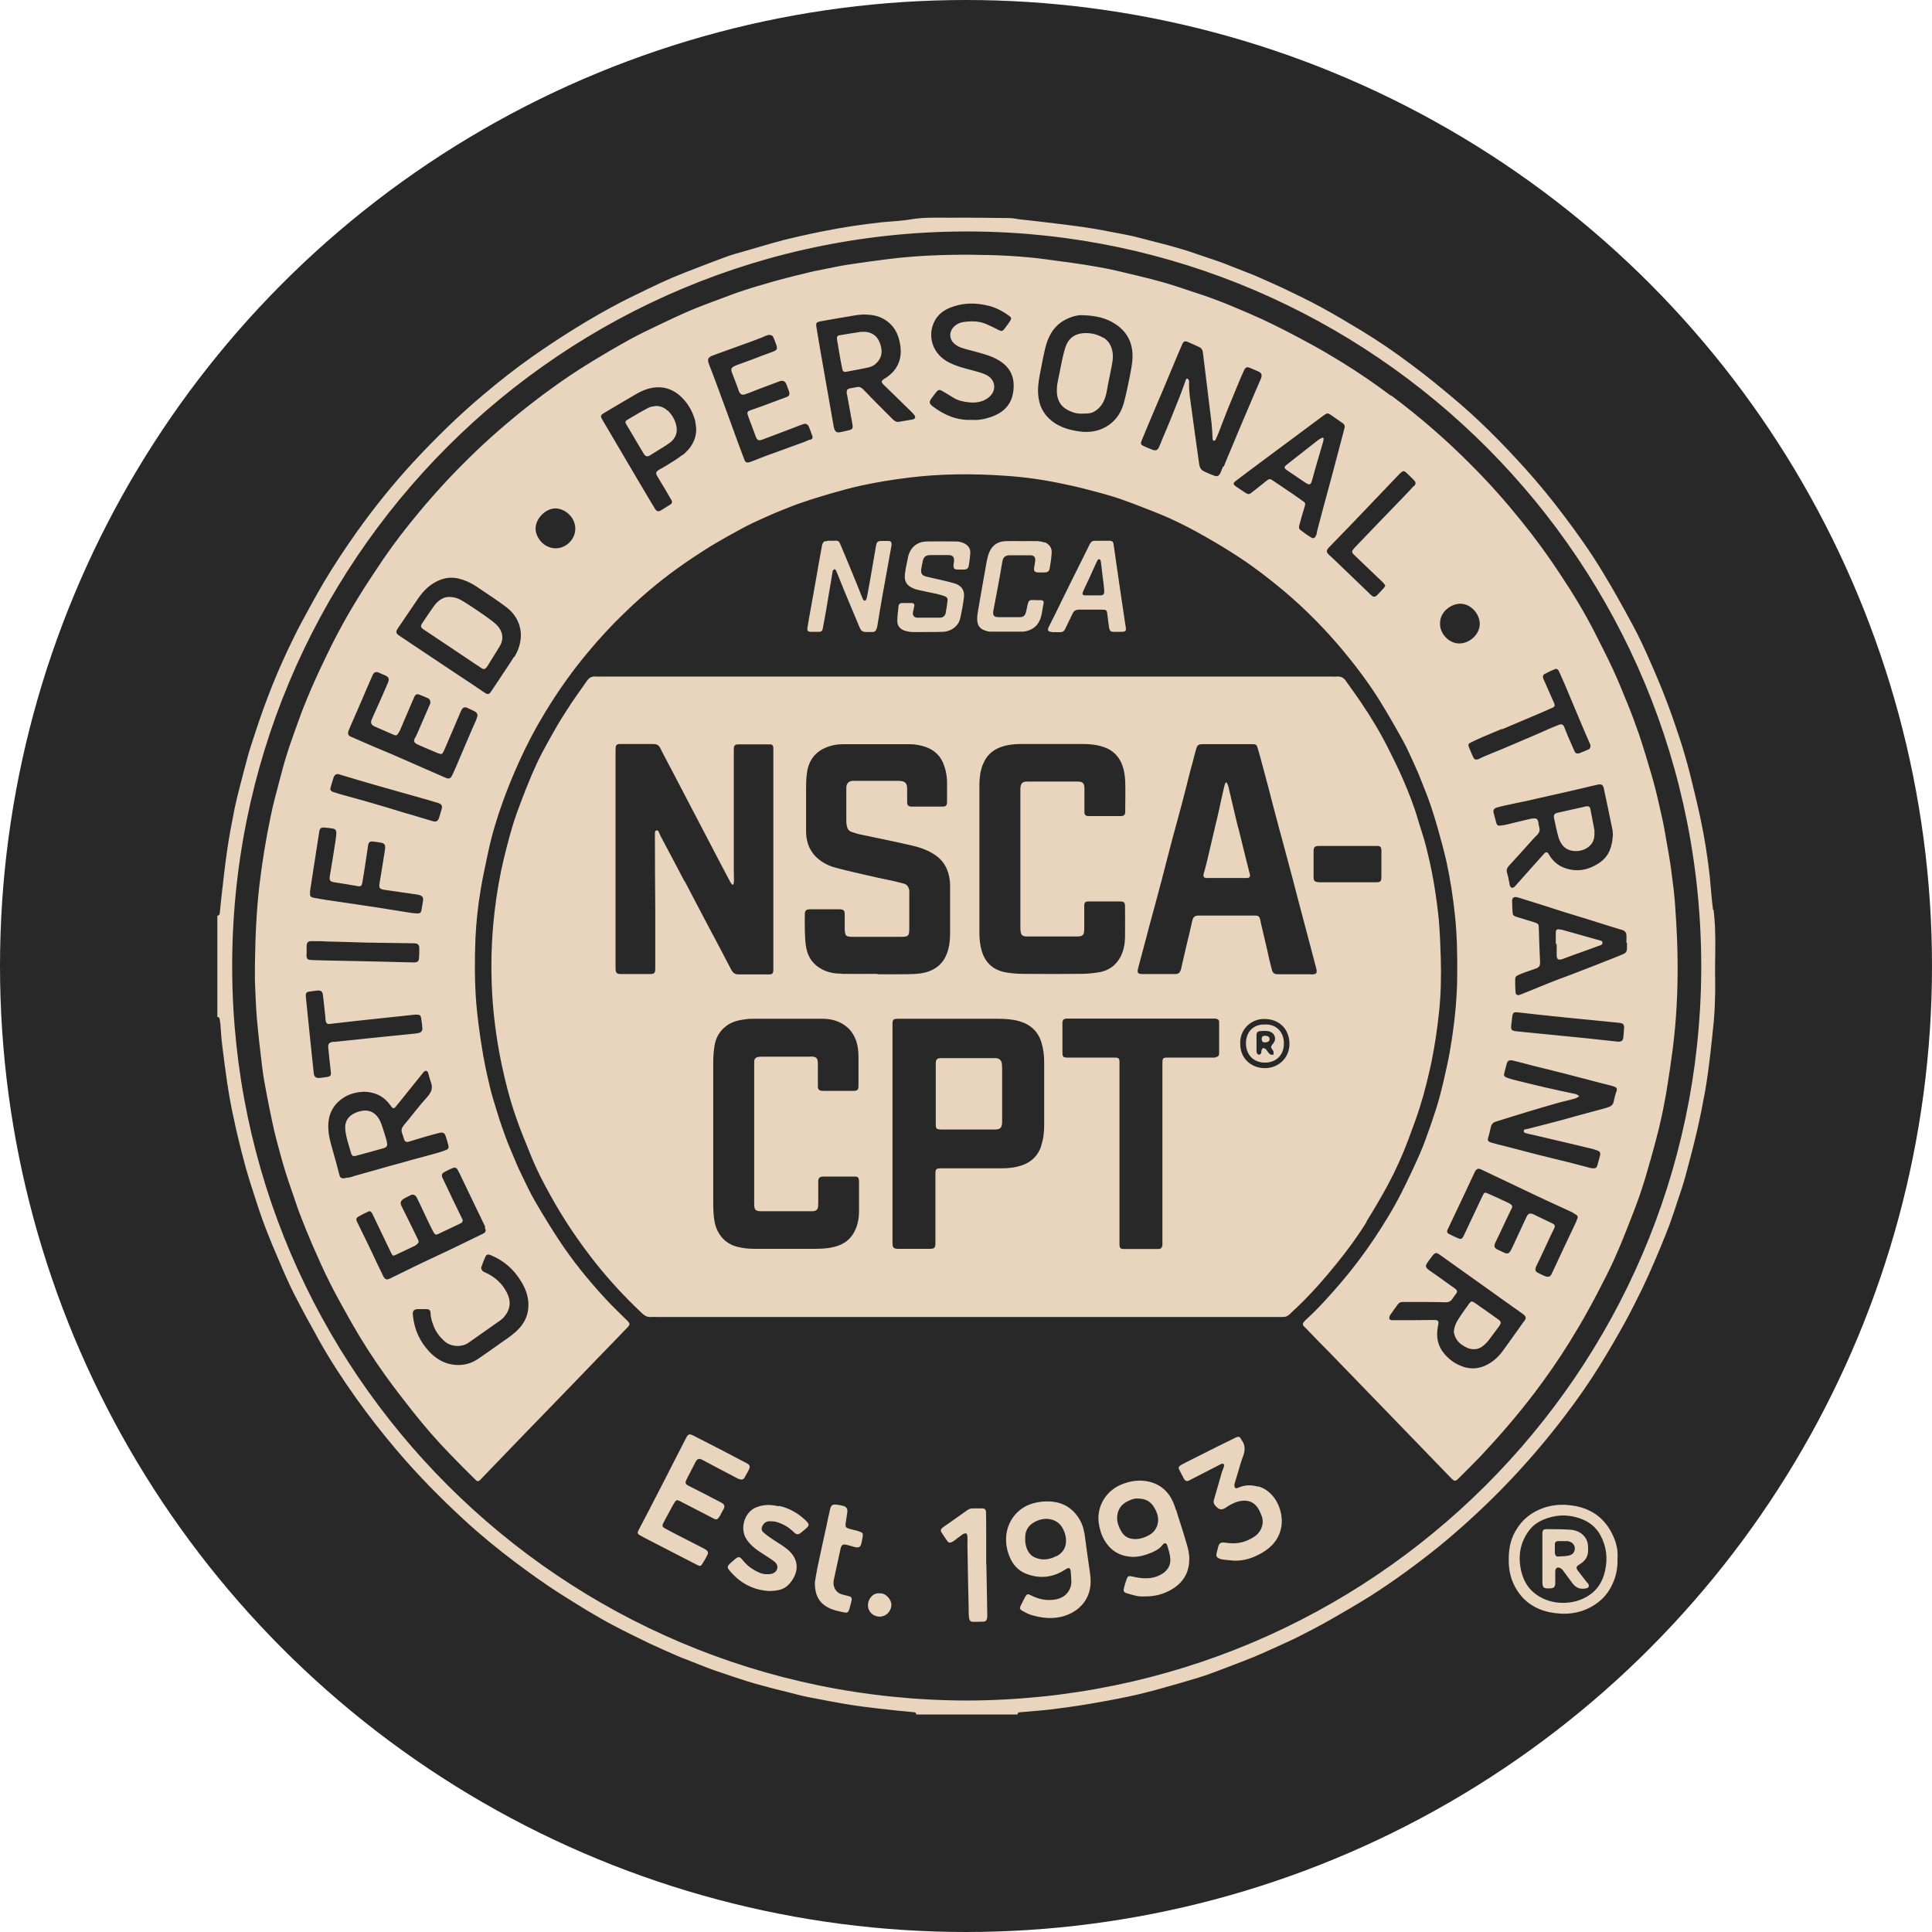 <?xml version="1.0" encoding="UTF-8"?>
<svg xmlns="http://www.w3.org/2000/svg" viewBox="0 0 108 108">
  <defs>
    <style>
      .cls-1 {
        fill: #282828;
      }

      .cls-1, .cls-2 {
        stroke-width: 0px;
      }

      .cls-2 {
        fill: #e9d5bd;
      }
    </style>
  </defs>
  <g id="bg">
    <circle class="cls-1" cx="54" cy="54" r="54"/>
  </g>
  <g id="icon">
    <path class="cls-2" d="m65.74,84.42c-.09-.31-.21-.61-.4-.87-.27-.37-.64-.61-1.09-.72-.55-.13-1.08-.05-1.6.17-.85.37-1.35,1.23-1.23,2.13.05.34.14.67.32.97.35.6.87.9,1.56.93.35.01.68-.08,1-.21.25-.1.5-.22.67-.44.12-.16.23-.15.29.04.07.23.14.46.16.7.03.36-.13.65-.44.85-.42.27-.89.3-1.37.22-.13-.02-.26-.05-.39-.08-.1-.02-.18.01-.22.11-.07.2-.14.4-.18.61-.03.12.03.19.15.23.34.1.69.21,1,.18.53.01.99-.1,1.42-.33.75-.4,1.12-1.01,1.09-1.87-.02-.42-.17-.8-.28-1.19-.14-.48-.31-.96-.45-1.44Zm-1.1.97c-.1.22-.28.37-.49.47-.29.14-.6.22-.93.15-.24-.05-.41-.19-.53-.39-.14-.23-.24-.49-.24-.76,0-.42.19-.74.57-.93.2-.1.4-.18.6-.16.39,0,.68.15.87.45.23.36.35.75.15,1.18Zm5.7-2.28c-.37-.11-.73-.11-1.09.04-.08.03-.16.08-.22,0-.03-.05-.03-.14-.02-.2.06-.21.13-.42.19-.63.09-.29.16-.58.27-.86.13-.34.17-.66-.07-.97-.01-.02-.02-.04-.03-.06-.07-.12-.14-.14-.27-.08-.35.17-.71.35-1.06.52-.46.23-.92.46-1.39.7-.21.1-.42.21-.62.32-.12.07-.17.14-.12.24.09.19.19.38.29.56.05.09.15.13.25.08.26-.13.52-.27.78-.4.34-.18.69-.35,1.03-.53.04-.02.11-.02.14,0,.03.02.03.09.02.14-.03.11-.09.22-.12.33-.15.51-.29,1.02-.44,1.53-.04.13-.01.23.07.32.23.26.37.28.65.08.03-.02.06-.04.09-.06.25-.15.51-.27.82-.29.35-.02.63.11.82.4.09.13.15.28.21.43.17.41,0,.91-.39,1.17-.38.26-.81.4-1.28.38-.14,0-.28-.03-.41-.04-.2-.02-.29.04-.34.23-.03.12-.06.24-.09.36-.04.15,0,.24.14.3.06.03.14.05.21.06.2.02.39.04.59.06.58.03,1.1-.15,1.59-.43.57-.33.98-.8,1.09-1.48.13-.82-.3-1.94-1.28-2.24Zm7.41-60.99c-.89-.67-1.81-1.3-2.77-1.89-.55-.34-1.11-.67-1.68-.98-.47-.26-.95-.51-1.43-.76-.45-.23-.9-.45-1.35-.66-.52-.24-1.04-.46-1.57-.68-.35-.15-.7-.29-1.06-.42-.42-.16-.85-.3-1.28-.44-.48-.16-.97-.33-1.46-.47-.55-.16-1.1-.3-1.65-.43-.71-.17-1.42-.35-2.14-.47-.95-.17-1.91-.29-2.86-.42-1.39-.19-2.8-.25-4.2-.26-1.57-.01-3.14.05-4.7.25-.72.09-1.45.19-2.17.3-.48.07-.95.18-1.42.27-.31.06-.62.12-.92.2-.39.09-.78.19-1.17.29-.3.08-.61.16-.91.25-.48.14-.97.28-1.45.44-.44.14-.87.31-1.3.47-.54.2-1.08.4-1.61.62-.61.26-1.21.54-1.81.83-.55.26-1.11.53-1.64.82-.83.46-1.65.94-2.45,1.44-1.09.68-2.14,1.43-3.15,2.22-1.18.93-2.32,1.91-3.39,2.97-.98.96-1.91,1.97-2.79,3.03-.7.84-1.37,1.7-1.99,2.61-.48.72-.97,1.44-1.42,2.18-.42.68-.82,1.38-1.19,2.09-.36.67-.67,1.36-1,2.04-.15.32-.29.64-.43.96-.15.36-.31.73-.45,1.09-.16.41-.3.82-.45,1.23-.16.45-.32.89-.46,1.35-.16.51-.3,1.02-.43,1.54-.17.64-.34,1.27-.47,1.91-.26,1.25-.47,2.51-.62,3.78-.18,1.51-.24,3.03-.26,4.55,0,.28,0,.56,0,.83.03.71.05,1.42.11,2.12.08.89.18,1.79.29,2.68.06.53.16,1.05.26,1.58.09.48.19.96.29,1.44.08.39.17.77.27,1.15.14.53.28,1.06.44,1.58.14.47.3.93.46,1.39.15.44.29.87.46,1.3.2.52.41,1.03.63,1.54.32.73.64,1.46,1,2.17.37.74.78,1.45,1.18,2.17.59,1.04,1.24,2.05,1.94,3.02.47.65.96,1.29,1.46,1.92.68.86,1.4,1.69,2.16,2.47.44.46.89.9,1.34,1.35.15.16.2.16.35,0,.32-.34.65-.67.97-1.01.97-1.01,1.95-2.02,2.92-3.02.85-.88,1.7-1.75,2.54-2.63.58-.6,1.17-1.2,1.75-1.81.16-.16.15-.23,0-.38-.42-.42-.85-.82-1.25-1.26-.94-1.02-1.82-2.1-2.58-3.26-.46-.7-.9-1.42-1.32-2.14-.3-.52-.55-1.06-.81-1.6-.14-.28-.26-.57-.38-.86-.16-.38-.32-.75-.46-1.13-.16-.44-.32-.89-.46-1.35-.16-.52-.33-1.05-.45-1.58-.17-.71-.32-1.43-.43-2.15-.13-.81-.24-1.63-.31-2.46-.09-1.2-.09-2.41-.04-3.61.04-.86.13-1.72.27-2.57.12-.78.3-1.55.46-2.32.2-.93.48-1.84.8-2.73.27-.75.57-1.48.9-2.21.43-.96.92-1.89,1.47-2.79.72-1.19,1.53-2.33,2.43-3.4.61-.73,1.26-1.44,1.95-2.1.94-.92,1.94-1.77,3.01-2.54.58-.42,1.18-.81,1.78-1.19.59-.36,1.2-.7,1.81-1.03.4-.22.82-.41,1.24-.6.37-.17.75-.33,1.13-.48.37-.15.75-.3,1.13-.42.46-.16.93-.3,1.4-.44.6-.17,1.19-.34,1.8-.47.87-.19,1.75-.33,2.64-.44,1.77-.22,3.54-.23,5.32-.11,1.13.07,2.25.23,3.36.47.33.07.66.14.98.22.54.14,1.09.28,1.63.44.44.13.87.29,1.3.45.67.26,1.34.51,1.99.8.68.31,1.34.65,1.98,1.02.66.37,1.31.77,1.94,1.18.85.56,1.65,1.18,2.43,1.83,1.24,1.04,2.37,2.19,3.4,3.43.72.87,1.4,1.78,2,2.74.47.76.91,1.53,1.34,2.31.23.43.42.88.63,1.33.14.31.27.61.39.93.16.4.32.8.46,1.21.16.46.3.92.43,1.38.17.61.34,1.22.48,1.84.22,1.01.37,2.02.48,3.05.11,1.07.13,2.14.12,3.22,0,1.24-.12,2.48-.31,3.71-.07.46-.15.92-.25,1.38-.13.61-.27,1.21-.43,1.81-.13.49-.3.98-.46,1.46-.2.56-.39,1.13-.63,1.68-.32.73-.66,1.44-1.02,2.16-.45.9-.98,1.76-1.54,2.6-.57.85-1.19,1.68-1.86,2.46-.61.71-1.23,1.41-1.92,2.04-.33.3-.22.33,0,.55.4.42.8.83,1.21,1.24,1.02,1.05,2.03,2.1,3.05,3.15.7.72,1.4,1.45,2.1,2.17.58.6,1.17,1.21,1.75,1.81.14.14.22.15.35.02.43-.43.86-.85,1.28-1.29,1.05-1.12,2.05-2.28,2.98-3.5.71-.94,1.39-1.91,2.01-2.92.35-.57.7-1.15,1.02-1.74.35-.63.68-1.27,1.01-1.92.21-.42.41-.84.59-1.27.22-.49.42-.99.62-1.5.22-.57.45-1.14.65-1.72.23-.67.43-1.35.62-2.03.16-.56.31-1.13.45-1.69.08-.33.15-.65.22-.98.09-.48.19-.96.26-1.44.11-.68.21-1.37.3-2.06.2-1.57.28-3.14.27-4.72,0-1.06-.06-2.12-.13-3.17-.04-.68-.13-1.35-.22-2.03-.07-.56-.17-1.11-.27-1.67-.06-.37-.13-.73-.2-1.1-.14-.63-.28-1.27-.44-1.9-.14-.54-.3-1.07-.46-1.6-.14-.47-.29-.95-.45-1.42-.2-.57-.41-1.14-.64-1.7-.26-.64-.52-1.28-.81-1.91-.32-.69-.67-1.36-1.01-2.04-.57-1.12-1.22-2.19-1.92-3.24-.68-1.04-1.41-2.04-2.19-3-.86-1.07-1.77-2.1-2.74-3.07-1.41-1.43-2.93-2.75-4.54-3.95Zm-59.07,21.28c.03-.09.11-.13.22-.13.01,0,.04,0,.07.02.68.2,1.35.41,2.03.6.73.21,1.46.41,2.19.62.43.12.86.24,1.28.37.24.07.28.18.2.41-.05.14-.08.3-.13.44-.06.18-.17.23-.36.17-.39-.12-.78-.23-1.17-.35-.22-.06-.43-.12-.65-.19-.52-.16-1.05-.32-1.57-.47-.51-.15-1.03-.29-1.54-.43-.21-.06-.42-.12-.63-.19-.1-.03-.17-.1-.15-.21.06-.23.13-.45.2-.67Zm-1.36,6.49c.06-.39.12-.78.18-1.17.12-.75.23-1.5.35-2.25.03-.17.1-.22.27-.21.15.01.29.03.44.05.19.02.25.1.24.31-.01.11-.03.23-.04.35-.1.66-.21,1.33-.32,1.99-.04.25,0,.32.25.36.45.07.89.14,1.34.22.13.02.19-.02.22-.18.06-.33.11-.66.16-.99.06-.38.11-.75.17-1.13.03-.16.09-.21.26-.2.16.02.32.04.48.07.16.03.22.12.21.28,0,.06-.02.12-.02.17-.09.6-.19,1.2-.29,1.8-.05.28,0,.34.27.38.53.08,1.06.15,1.58.23.13.02.26.03.39.07.16.05.21.14.19.3-.03.18-.06.36-.09.54-.03.15-.09.19-.25.18-.11,0-.22-.02-.33-.03-.61-.09-1.21-.2-1.82-.29-.97-.15-1.94-.29-2.9-.43-.24-.04-.48-.08-.71-.12-.2-.04-.24-.1-.21-.31Zm-.18,3.01c.01-.22.07-.29.29-.29.29,0,.58,0,.88.02.66.02,1.31.03,2.09.06.83.01,1.77.03,2.72.04.24,0,.32.07.32.31,0,.18,0,.36-.02.55-.01.15-.1.21-.27.21-.17,0-.34-.01-.5-.01-1.15-.03-2.31-.06-3.46-.08-.55-.01-1.11-.02-1.66-.04-.34-.01-.42-.01-.39-.4,0-.12,0-.23,0-.35Zm.71,7.36c-.19.01-.29-.07-.31-.26-.07-.7-.15-1.39-.22-2.09-.07-.72-.15-1.44-.22-2.16-.02-.25.01-.3.26-.33.13-.02.26-.03.39-.05.01,0,.03,0,.04,0,.16,0,.23.05.26.23.05.43.1.86.14,1.28,0,.07,0,.13.02.2.03.13.09.17.22.16.68-.08,1.36-.16,2.04-.23.91-.1,1.81-.19,2.72-.29.04,0,.07,0,.11,0,.16,0,.22.04.24.19.03.19.06.38.07.56.01.15-.05.23-.19.27-.08.02-.16.03-.24.04-1.49.15-2.98.3-4.47.46-.03,0-.06,0-.09,0-.22.03-.29.11-.27.33.04.44.09.87.14,1.31.03.25,0,.29-.25.33-.14.02-.27.04-.41.05Zm1.6,5.56c-.08.02-.16.04-.23.05-.14,0-.21-.04-.24-.17-.13-.48-.25-.96-.39-1.43-.1-.36-.21-.72-.23-1.09-.06-.76.18-1.38.83-1.81.36-.24.78-.33,1.19-.34.63.02,1.11.28,1.46.78.13.18.18.19.32.01.49-.61.99-1.23,1.48-1.84.01-.02.03-.04.04-.05.11-.11.21-.09.26.06.05.16.08.33.14.48.13.32.05.57-.18.83-.47.52-.89,1.08-1.34,1.62-.1.12-.14.25-.09.4.04.13.08.25.12.37.05.14.13.17.27.13.32-.1.64-.2.96-.29.24-.07.49-.14.74-.2.21-.05.3,0,.36.2.06.17.1.35.15.52.03.1-.01.18-.1.22-.13.06-.26.1-.39.14-.35.1-.7.2-1.05.29-.34.09-.67.18-1.01.28-.23.06-.46.13-.7.19-.32.09-.63.18-.95.27-.31.09-.62.17-.93.26-.16.05-.32.1-.48.14Zm7.95,4.33c.75.3,1.32.8,1.73,1.48.25.4.41.84.41,1.32,0,.61-.26,1.1-.71,1.5-.27.24-.57.44-.86.64-.42.3-.84.6-1.27.89-.49.32-1.03.4-1.6.26-.43-.11-.8-.36-1.1-.68-.54-.57-.84-1.25-.92-2.03-.03-.26.06-.35.32-.35.07,0,.13,0,.2,0h0c.07,0,.15,0,.22,0,.18,0,.24.06.25.23,0,.26.09.5.18.74.13.32.33.58.58.81.39.36,1.01.35,1.36.1.6-.42,1.19-.84,1.79-1.26.08-.06.16-.13.22-.21.33-.39.38-.86.14-1.32-.26-.52-.67-.89-1.2-1.13-.06-.03-.13-.05-.17-.1-.04-.05-.09-.14-.07-.19.07-.21.15-.41.24-.61.06-.12.14-.13.26-.09Zm-.3-1.53c.09.19.06.27-.13.36-.58.28-1.17.57-1.75.85-.44.21-.88.41-1.32.62-.43.2-.85.41-1.28.62-.29.14-.58.28-.86.42-.11.05-.2.04-.27-.05-.03-.03-.05-.07-.07-.11-.21-.43-.42-.87-.62-1.3-.22-.46-.44-.92-.67-1.38-.06-.13-.13-.26-.19-.39-.04-.09-.02-.18.06-.23.2-.11.4-.22.6-.31.09-.04.16.03.21.12.11.23.22.46.33.69.24.5.48,1,.72,1.5.09.19.12.19.3.1.32-.15.65-.31.97-.46.05-.02.1-.05.15-.09.14-.11.15-.16.07-.32-.3-.61-.59-1.22-.9-1.83-.11-.21-.04-.31.12-.42.13-.08.27-.14.41-.21.12-.05.23,0,.31.13.07.14.14.29.21.43.21.44.41.89.63,1.32.22.43.18.39.6.19.33-.15.66-.32.99-.47.08-.04.14-.07.15-.19-.02-.03-.03-.08-.06-.13-.36-.74-.72-1.48-1.07-2.23-.07-.15-.05-.25.1-.33.14-.08.29-.15.43-.21.16-.07.24-.05.33.11.1.19.19.38.28.57.42.87.83,1.74,1.25,2.6Zm-.46-28.42c-.34.75-.65,1.51-.98,2.27-.11.27-.23.54-.35.8-.02.05-.05.11-.08.15-.07.11-.17.12-.29.07-.53-.23-1.05-.46-1.58-.69-.49-.21-.97-.43-1.46-.64-.35-.15-.7-.29-1.05-.44-.42-.18-.83-.36-1.24-.54-.16-.07-.19-.17-.11-.37.08-.2.17-.39.25-.58.16-.36.31-.72.47-1.08.2-.47.4-.94.61-1.41.08-.18.2-.21.37-.13.1.05.2.09.3.13.24.1.28.21.18.44-.22.51-.44,1.02-.67,1.52-.08.17-.15.35-.23.52-.08.18-.03.3.16.39.36.16.72.31,1.08.47.12.05.16.04.24-.08.03-.05.06-.1.09-.15.2-.48.41-.95.61-1.43.07-.15.13-.31.2-.46.06-.14.14-.18.28-.13.17.06.34.14.5.21.08.04.12.12.12.24,0,.02-.01.06-.03.1-.24.56-.49,1.12-.73,1.68-.03.07-.07.14-.11.21-.08.16-.05.23.1.32.03.01.05.03.08.04.37.16.73.32,1.1.47.23.09.25.07.35-.14.31-.72.62-1.43.92-2.15.02-.05.05-.11.08-.16.08-.11.18-.14.3-.08.1.05.21.1.32.15.26.11.3.23.2.45Zm2.1-3.49c-.42.66-.86,1.3-1.29,1.95-.11.17-.2.17-.36.06-.5-.34-1-.68-1.51-1.01-.77-.51-1.54-1.03-2.31-1.54-.32-.21-.63-.42-.94-.63-.21-.14-.22-.23-.08-.43.36-.53.72-1.06,1.08-1.59.26-.39.57-.74.99-.97.41-.23.84-.32,1.31-.21.37.09.7.24,1.01.45.55.38,1.11.73,1.64,1.13.52.39.82.92.84,1.58-.01.45-.14.86-.37,1.23Zm2.33-6.06c-.67,0-1.13-.6-1.13-1.11,0-.55.56-1.12,1.11-1.12.54.01,1.11.49,1.11,1.14,0,.58-.51,1.09-1.09,1.09Zm7.08-5.22c-.28.22-.59.4-.89.59-.14.09-.28.16-.42.24-.19.11-.2.21-.08.39.26.43.52.86.77,1.3.07.12.04.2-.08.27-.17.11-.35.21-.52.32-.12.07-.22.05-.31-.09-.09-.14-.17-.29-.26-.43-.67-1.13-1.34-2.26-2-3.39-.23-.39-.46-.78-.69-1.17-.12-.2-.1-.26.11-.38.57-.34,1.14-.68,1.71-1.01.39-.23.8-.41,1.27-.42.49-.01.9.16,1.26.48.39.35.65.78.81,1.28.06.18.06.37.09.56,0,.63-.3,1.1-.76,1.47Zm7.13-.86c-.12.05-.24.1-.36.15-.73.27-1.47.53-2.2.8-.24.09-.47.19-.71.28-.05.02-.11.04-.17.05-.11.02-.19-.03-.22-.13-.12-.32-.24-.64-.36-.96-.15-.4-.29-.81-.44-1.21-.23-.62-.45-1.23-.68-1.85-.16-.42-.31-.85-.48-1.27-.15-.37-.1-.46.27-.59.45-.16.9-.33,1.35-.49.42-.15.84-.3,1.25-.46.1-.04.19-.08.28-.12.07-.03.14-.04.17-.05.14,0,.21.04.25.13.06.15.13.31.18.47.06.19,0,.26-.18.33-.42.15-.83.31-1.25.47-.25.09-.49.18-.74.27-.03.01-.07.02-.1.04-.28.11-.31.19-.2.46.11.27.21.55.31.82.02.05.03.11.06.17.08.17.17.22.35.16.19-.06.37-.14.55-.21.42-.16.83-.32,1.25-.47.04-.02.08-.03.12-.05.2-.06.32,0,.39.2.04.12.09.23.13.35.07.19.02.29-.17.35-.46.17-.91.34-1.37.51-.2.07-.4.14-.6.21-.18.06-.21.12-.15.29.05.17.12.33.18.49.09.23.17.47.26.7.08.21.17.24.38.16.58-.22,1.16-.44,1.74-.66.18-.07.35-.14.53-.2.13-.05.25,0,.31.13.07.17.14.35.2.53.04.1,0,.17-.12.22Zm5.67-1.11c-.24.04-.47.08-.71.12-.14.02-.24-.05-.33-.14-.3-.29-.59-.59-.88-.88-.26-.26-.52-.53-.78-.8-.1-.1-.21-.15-.35-.12-.13.03-.26.04-.39.07-.14.03-.18.09-.18.23,0,.04,0,.07.02.11.1.55.2,1.11.3,1.66.04.25.01.29-.23.35-.15.03-.3.07-.45.1-.19.04-.28-.02-.34-.21-.02-.06-.03-.13-.04-.19-.18-1.04-.37-2.09-.55-3.13-.14-.78-.27-1.55-.4-2.33-.04-.25-.01-.29.24-.34.68-.12,1.35-.24,2.03-.35.13-.02.26-.02.36-.03.38.01.72.04,1.05.21.42.21.71.54.87.97.09.25.15.52.16.79.03.68-.27,1.21-.84,1.58-.01,0-.03.01-.04.02-.24.15-.23.21-.03.4.41.39.8.78,1.21,1.18.14.14.29.27.42.42.15.16.11.28-.11.31Zm5.69-1.56c-.1.74-.56,1.17-1.24,1.41-.36.12-.72.19-1.08.16-.85.04-1.55-.28-2.19-.76-.19-.15-.2-.25-.06-.44.08-.11.16-.22.25-.33.13-.17.21-.18.39-.06.2.12.4.23.6.36.26.16.56.22.86.25.38.04.76-.01,1.08-.26.49-.37.42-1.02-.13-1.28-.21-.1-.44-.16-.66-.22-.53-.14-1.06-.26-1.54-.54-.89-.53-1.1-1.59-.6-2.37.17-.26.41-.45.7-.58.76-.33,1.53-.34,2.31-.13.4.11.76.31,1.09.55.11.08.13.15.06.26-.11.17-.23.34-.36.5-.08.1-.17.1-.29.03-.23-.12-.45-.23-.69-.33-.41-.18-.84-.18-1.27-.12-.22.03-.42.13-.57.29-.26.29-.23.69.06.93.1.09.23.16.36.21.25.09.52.15.78.22.46.13.92.24,1.33.49.69.41.92,1.01.81,1.77Zm6.65-1.65c-.03.28-.09.55-.14.82-.1.49-.2.99-.33,1.47-.19.67-.6,1.17-1.24,1.44-.36.15-.75.19-1.14.15-.51-.06-1-.18-1.45-.46-.52-.34-.84-.8-.93-1.41-.07-.43-.02-.86.06-1.28.1-.51.19-1.02.31-1.52.16-.66.47-1.23,1.09-1.57.35-.19.73-.29.99-.27.76.02,1.34.16,1.85.5.77.51,1.03,1.25.93,2.14Zm5.08,5.83c-.05.11-.09.23-.14.34-.09.2-.19.24-.38.16-.18-.07-.37-.14-.54-.23-.16-.07-.24-.2-.27-.37-.18-1.28-.36-2.56-.53-3.84-.02-.17-.03-.33-.04-.5,0,0,0,0,0,0,0-.1,0-.21,0-.31,0-.06-.04-.14-.08-.16-.08-.03-.1.06-.12.12-.11.31-.22.62-.34.92-.16.4-.32.8-.48,1.2-.14.35-.29.7-.44,1.05-.07.18-.14.35-.22.53-.08.18-.18.22-.37.15-.18-.07-.35-.14-.52-.22-.12-.06-.15-.13-.09-.27.12-.29.24-.58.36-.87.16-.37.31-.74.47-1.11.16-.38.33-.76.49-1.15.14-.34.28-.67.42-1.01.18-.42.35-.85.54-1.27.06-.15.14-.19.3-.13.22.09.44.2.66.3.12.05.17.15.19.27.16,1.33.33,2.67.49,4,.03.25.03.49.05.74,0,.05,0,.1.01.15,0,.03.04.07.07.07.03,0,.07-.02.09-.05.06-.14.12-.28.18-.42.16-.41.31-.82.47-1.22.22-.53.44-1.06.66-1.6.09-.22.18-.43.28-.64.09-.19.17-.22.37-.13.14.06.28.12.42.18.2.08.24.22.15.42-.18.4-.34.8-.52,1.21-.22.52-.44,1.03-.66,1.55-.14.34-.28.67-.42,1.01-.16.38-.32.75-.47,1.13Zm5.2,3.84c-.05.15-.15.21-.28.12-.21-.12-.4-.27-.59-.41-.11-.08-.09-.19-.06-.3.09-.34.19-.67.29-1.01.05-.18.06-.2-.1-.31-.33-.24-.67-.47-1.01-.7-.22-.15-.45-.3-.67-.45-.15-.1-.2-.1-.33,0-.27.22-.55.44-.82.65-.17.14-.22.14-.41.02-.17-.11-.33-.22-.49-.33-.18-.13-.19-.19,0-.33.39-.3.78-.59,1.17-.88,1.25-.93,2.5-1.86,3.74-2.78.18-.13.23-.13.41,0,.21.15.42.29.63.44.08.05.13.12.12.23-.06.24-.12.49-.19.73-.16.61-.32,1.21-.48,1.82-.07.26-.14.52-.21.78-.22.81-.44,1.62-.65,2.43-.02.09-.03.19-.06.28Zm5.46-2.75c-.23.25-.47.5-.71.75-.86.89-1.72,1.78-2.58,2.68-.02.02-.03.03-.04.05-.16.17-.15.23.03.4.53.51,1.07,1.02,1.6,1.53.04.04.07.1.11.16-.04.06-.06.11-.1.15-.11.12-.23.25-.35.37-.13.13-.22.13-.35,0-.68-.66-1.37-1.31-2.05-1.97-.08-.08-.17-.16-.26-.24-.21-.19-.21-.27-.02-.47.42-.43.83-.86,1.25-1.29.86-.9,1.71-1.79,2.57-2.69.06-.06.11-.12.17-.17.12-.11.19-.12.3-.02.15.14.3.28.44.43.12.13.12.21,0,.34Zm6.17,46.68c-.4.56-.8,1.13-1.21,1.69-.26.35-.58.63-.99.81-.44.19-.89.19-1.34,0-.36-.14-.66-.37-.91-.66-.39-.45-.48-.97-.37-1.54.07-.34.04-.37-.32-.36-.74.01-1.49.01-2.23.01-.06,0-.15-.03-.16-.07-.02-.06,0-.15.03-.2.13-.2.28-.39.42-.59.08-.12.19-.17.34-.16.4,0,.8,0,1.2,0h0c.38.01.76,0,1.14.02.18,0,.31-.06.4-.21.06-.09.13-.18.19-.26.09-.12.08-.19-.03-.28-.09-.07-.19-.14-.28-.2-.4-.29-.81-.58-1.21-.86-.19-.14-.2-.23-.07-.42.09-.13.19-.26.29-.39.13-.16.21-.17.38-.05.81.58,1.63,1.16,2.44,1.74.57.41,1.14.81,1.71,1.22.17.12.35.24.52.37.18.14.19.21.06.4Zm2.94-5.62c-.23.48-.45.96-.68,1.44-.24.52-.49,1.04-.73,1.56-.04.08-.09.15-.25.14-.03,0-.1-.03-.18-.06-.1-.04-.2-.1-.29-.14-.18-.08-.22-.18-.14-.37.05-.12.12-.24.17-.35.21-.44.41-.88.62-1.33.07-.16.16-.31.23-.47.05-.11.03-.19-.09-.25-.23-.11-.46-.22-.69-.33-.13-.06-.26-.13-.39-.19-.18-.08-.29-.05-.38.13-.2.43-.4.86-.6,1.29-.09.2-.18.4-.28.59-.1.19-.2.22-.39.13-.12-.06-.24-.11-.36-.17-.17-.09-.21-.18-.13-.36.24-.51.49-1.03.73-1.54.06-.13.13-.26.19-.39.06-.11.04-.19-.08-.26-.07-.04-.14-.08-.21-.11-.34-.16-.69-.32-1.03-.47-.18-.08-.21-.07-.3.12-.34.72-.68,1.44-1.02,2.16-.02.05-.05.1-.08.16-.05.09-.13.12-.22.08-.19-.08-.37-.16-.56-.26-.11-.06-.13-.14-.07-.26.33-.7.66-1.4.99-2.09.17-.36.34-.73.51-1.09.02-.05.04-.09.08-.13.07-.08.15-.1.26-.05.53.25,1.05.5,1.58.75.71.34,1.42.68,2.13,1.01.45.21.9.41,1.35.62.06.03.11.06.17.1.23.13.24.16.12.41Zm2.21-7.21c-.05.18-.11.37-.14.55-.03.15-.11.25-.25.3-.09.03-.18.07-.27.09-.54.15-1.08.29-1.63.44-.29.08-.57.17-.86.24-.61.16-1.21.32-1.82.47-.08.02-.2,0-.2.12,0,.1.11.11.18.13.1.03.2.05.3.07.78.18,1.56.37,2.34.55.33.08.67.16,1,.24.11.03.21.06.31.1.13.05.17.14.13.28-.05.18-.09.35-.14.53-.04.14-.1.19-.25.18-.05,0-.1-.01-.15-.02-.35-.09-.71-.19-1.06-.28-.37-.09-.74-.18-1.1-.27-.27-.07-.54-.13-.81-.2-.6-.16-1.2-.31-1.8-.47-.25-.06-.5-.12-.74-.19-.23-.07-.25-.12-.18-.35.05-.18.09-.35.13-.53.04-.16.13-.26.28-.3.32-.1.64-.2.96-.3.33-.1.66-.2.98-.3.5-.15,1.01-.3,1.51-.44.31-.09.62-.15.93-.24.09-.02.17-.07.28-.13-.11-.13-.22-.14-.33-.16-.52-.11-1.04-.22-1.56-.34-.6-.14-1.21-.29-1.81-.44-.12-.03-.24-.07-.35-.11-.16-.07-.18-.13-.13-.29.04-.14.07-.28.11-.42.05-.23.14-.3.38-.24.38.09.75.19,1.13.29.37.09.75.19,1.13.28.26.07.52.13.79.2.6.16,1.2.31,1.8.47.25.07.51.12.76.2.19.06.21.12.16.31Zm.43-3.45c-.01.13-.02.26-.03.39-.02.21-.09.27-.3.27-.59-.06-1.18-.13-1.76-.19-1.31-.13-2.62-.26-3.92-.39-.27-.03-.32-.08-.29-.35.02-.17.04-.33.06-.5.03-.19.09-.23.29-.21.9.1,1.8.2,2.7.29.98.1,1.96.19,2.94.29.3.03.34.09.31.39Zm-.11-5.59c.16.05.25.15.25.31,0,.14,0,.28,0,.42h.03c0,.1,0,.2,0,.31,0,.14-.05.24-.18.3-.23.1-.47.2-.71.29-.6.24-1.19.47-1.79.7-.38.15-.76.29-1.14.43-.36.14-.72.28-1.08.43-.36.15-.73.3-1.09.44-.12.05-.23,0-.24-.14-.02-.25-.02-.5-.02-.74,0-.1.05-.17.14-.21.12-.05.24-.11.36-.15.22-.08.44-.15.66-.23.19-.07.24-.17.23-.37-.03-.63-.05-1.25-.07-1.88,0-.22-.02-.26-.24-.33-.33-.1-.66-.2-.98-.3-.2-.06-.24-.1-.25-.3-.01-.2-.02-.41-.02-.61,0-.16.08-.22.24-.2.06.01.13.03.19.05.35.11.71.22,1.06.33.48.15.96.31,1.44.46.29.09.59.18.88.27.24.07.47.14.71.22.54.17,1.07.34,1.61.5Zm-1.35-8.12c.19-.04.29.01.33.19.17.8.34,1.6.5,2.4.01.07,0,.15.01.22-.03.62-.2,1.19-.75,1.56-.62.42-1.3.55-2.02.26-.34-.14-.6-.38-.79-.7-.1-.18-.17-.2-.31-.04-.5.55-.99,1.11-1.49,1.67-.05.05-.09.11-.15.16-.1.08-.19.06-.24-.06-.02-.04-.02-.08-.03-.13-.04-.19-.07-.39-.13-.58-.05-.16-.02-.28.09-.4.39-.43.78-.85,1.16-1.28.14-.15.27-.31.42-.45.13-.13.18-.27.12-.46-.03-.09-.03-.19-.05-.28-.04-.16-.11-.2-.27-.19-.08,0-.16.02-.24.04-.4.1-.81.19-1.21.29-.13.03-.26.06-.39.07-.15.02-.2-.02-.24-.16-.05-.19-.1-.38-.15-.57-.03-.13.02-.22.16-.27.12-.04.25-.07.38-.1.39-.09.79-.17,1.18-.25.76-.17,1.51-.34,2.26-.51.33-.08.67-.15,1-.23.28-.07.57-.14.85-.2Zm-5.36-3.09c.54-.23,1.09-.46,1.63-.69.4-.17.8-.34,1.2-.52.13-.06.14-.13.08-.27-.2-.45-.4-.91-.6-1.36-.04-.1-.02-.2.07-.25.19-.1.39-.2.59-.28.1-.04.18.04.22.13.11.24.21.48.32.72.15.35.29.7.44,1.05.22.53.45,1.06.67,1.59.09.21.18.41.27.62.03.06.06.12.06.19,0,.06-.03.16-.08.18-.19.09-.39.16-.58.24-.01,0-.03,0-.03,0-.12.01-.18-.05-.21-.14-.12-.27-.23-.53-.35-.8-.08-.18-.15-.37-.22-.55-.06-.14-.15-.17-.31-.11-.27.11-.54.22-.8.34-.21.09-.42.19-.64.28-.56.24-1.12.48-1.69.72-.36.15-.72.29-1.07.44-.1.04-.19.1-.3.14-.14.05-.22.01-.28-.12-.08-.18-.16-.36-.23-.54-.06-.14-.05-.2.09-.27.22-.11.45-.21.67-.31.35-.15.71-.3,1.07-.45Zm-1.24-5.89c0,.56-.54,1.08-1.13,1.09-.6.01-1.11-.57-1.09-1.11-.02-.64.6-1.11,1.13-1.11.61,0,1.09.58,1.09,1.13Zm5.97,53.55c-.16-.21-.32-.41-.48-.62-.13-.17-.1-.25.09-.36.1-.06.19-.13.27-.22.22-.23.22-.53.2-.82-.02-.3-.15-.52-.39-.7-.19-.13-.4-.19-.62-.2-.44-.03-.89-.03-1.33-.03-.14,0-.19.05-.21.2,0,.05,0,.1,0,.15,0,.44,0,.88,0,1.31h0c0,.41,0,.82,0,1.23,0,.39.05.44.44.42.21-.01.27-.08.28-.28,0-.07,0-.15,0-.22,0-.15,0-.31,0-.46.01-.2.16-.26.32-.15.06.04.11.1.15.16.16.22.32.44.48.65.21.28.44.37.78.3.14-.03.19-.13.11-.26-.02-.03-.05-.06-.07-.08Zm-.96-1.48c-.21.05-.43.05-.65.06-.1,0-.15-.08-.16-.18,0-.17-.01-.35,0-.52,0-.1.07-.16.17-.16.09,0,.19,0,.28,0h0c.09,0,.17,0,.26,0,.21.02.39.18.4.36.02.21-.08.38-.31.44Zm-47.42-2.96c-.59-.31-1.19-.62-1.79-.92-.23-.12-.24-.17-.12-.41.16-.31.32-.62.48-.93.09-.18.19-.22.37-.13.27.14.53.28.79.42.4.21.8.42,1.2.63.06.03.12.04.14.05.15.03.21-.04.25-.12.08-.13.15-.27.22-.4.1-.19.08-.29-.12-.39-.46-.24-.93-.49-1.39-.73-.52-.27-1.05-.54-1.58-.81-.21-.11-.29-.09-.4.12-.25.48-.5.97-.75,1.46-.27.53-.54,1.07-.82,1.6-.36.7-.72,1.4-1.09,2.1-.08.15-.07.21.07.29.19.11.38.21.58.31.43.22.86.44,1.28.66.45.23.91.47,1.36.7.14.07.19.06.27-.07.11-.17.21-.35.3-.53.04-.08.01-.16-.05-.22-.05-.04-.11-.08-.17-.11-.52-.27-1.05-.54-1.58-.81-.2-.1-.4-.21-.6-.32-.13-.07-.15-.14-.1-.25.13-.25.26-.5.4-.75.08-.15.16-.31.26-.46.08-.12.13-.13.26-.07.32.16.63.33.95.49.32.16.63.33.95.49.17.09.22.07.33-.09.08-.12.13-.25.2-.36.14-.23.11-.33-.12-.45Zm47.51.16c-.52-.07-1.03-.03-1.53.14-.69.24-1.21.66-1.57,1.29-.3.51-.39,1.08-.38,1.66,0,.45.08.89.27,1.3.4.86,1.09,1.39,2,1.58.83.17,1.64.11,2.4-.33.45-.26.81-.62,1.05-1.08.26-.49.38-1.01.36-1.6.03-.4-.05-.83-.23-1.22-.45-1.03-1.26-1.6-2.36-1.74Zm1.9,3.68c-.13.56-.4,1.02-.88,1.34-.43.29-.92.43-1.47.43-.5,0-1-.13-1.44-.43-.48-.32-.76-.78-.89-1.33-.19-.81-.08-1.57.41-2.25.28-.39.67-.61,1.13-.75.59-.18,1.17-.16,1.74.04.5.17.9.48,1.15.95.34.63.41,1.3.25,1.99Zm-46.2-3.63c-.43-.1-.86-.11-1.29.08-.59.26-.91,1.15-.49,1.78.24.36.59.6.95.83.21.14.44.27.63.43.24.22.15.55-.16.65-.1.03-.22.03-.32.03-.29-.01-.53-.14-.77-.29-.23-.14-.41-.32-.58-.53-.14-.17-.22-.17-.38-.04-.11.09-.22.19-.33.29-.12.12-.13.19-.03.32.06.08.13.16.2.23.57.61,1.28.92,2.07.96.59-.02.9-.11,1.21-.53.4-.54.44-1.15-.08-1.68-.25-.25-.56-.42-.85-.61-.2-.13-.4-.27-.58-.42-.11-.08-.18-.21-.12-.35.06-.16.18-.29.37-.31.14,0,.28,0,.41.03.34.1.65.26.91.5.04.04.08.08.13.12.12.1.21.1.34,0,.08-.06.14-.12.22-.18.29-.24.3-.3,0-.57-.41-.38-.89-.64-1.43-.76Zm17.09,1.48c-.04-.26-.12-.51-.26-.74-.41-.7-1.04-1.02-1.83-1.01-.32,0-.62.05-.93.16-.85.31-1.35,1.11-1.35,1.96,0,.35.07.68.21,1,.17.41.46.74.88.91.76.31,1.5.24,2.2-.21.02-.02.05-.03.08-.05.15-.08.22-.05.24.12.02.21.04.42.04.63,0,.13-.04.26-.09.38-.17.36-.48.54-.86.59-.46.07-.9-.03-1.31-.24-.18-.09-.22-.09-.33.1-.08.15-.15.3-.23.45-.08.15-.07.23.07.31.2.11.4.22.62.27.72.2,1.45.21,2.13-.14.44-.23.77-.57.95-1.04.15-.4.15-.8.09-1.21-.11-.74-.21-1.49-.31-2.23Zm-1.55,1.3c-.39.21-.82.27-1.24.07-.3-.15-.43-.43-.49-.74-.02-.09-.02-.19-.02-.28-.02-.38.12-.7.44-.9.62-.39,1.4-.28,1.7.39.25.55.2,1.16-.38,1.47Zm36.7-36.12c-.08-.61-.12-1.22-.18-1.83-.12-1.1-.29-2.19-.52-3.27-.19-.88-.4-1.75-.62-2.62-.16-.62-.34-1.24-.54-1.85-.23-.7-.47-1.4-.73-2.08-.28-.74-.59-1.48-.91-2.2-.31-.71-.63-1.41-1-2.09-.53-.98-1.07-1.96-1.65-2.91-.67-1.12-1.43-2.19-2.22-3.23-.68-.9-1.39-1.77-2.14-2.6-1.29-1.43-2.64-2.79-4.12-4.02-.72-.6-1.45-1.2-2.21-1.76-.91-.69-1.85-1.33-2.82-1.92-.76-.46-1.53-.92-2.31-1.34-.66-.36-1.34-.68-2.02-1.01-.51-.24-1.04-.47-1.56-.7-.18-.08-.36-.15-.55-.22-.41-.16-.81-.32-1.22-.48-.25-.09-.49-.18-.74-.26-.44-.15-.88-.3-1.33-.45-.35-.11-.71-.21-1.07-.31-.42-.11-.85-.22-1.27-.33-.38-.1-.76-.2-1.15-.27-.78-.15-1.56-.31-2.35-.42-.9-.13-1.81-.23-2.72-.34-.28-.03-.55-.06-.83-.09-.18-.02-.36-.07-.54-.07-1.11-.01-2.22-.03-3.33-.02-.73,0-1.46-.03-2.18.09-.55.1-1.12.11-1.68.17-1.09.12-2.17.28-3.25.5-.94.19-1.87.39-2.79.65-.71.21-1.43.41-2.14.62-.21.06-.42.13-.62.21-.42.16-.85.31-1.27.48-.53.2-1.06.41-1.59.63-.47.2-.93.42-1.39.64-.67.33-1.34.64-1.99,1-.7.38-1.4.79-2.08,1.21-.79.49-1.56,1-2.32,1.53-.97.68-1.91,1.42-2.82,2.19-1.39,1.17-2.69,2.45-3.92,3.78-1.12,1.22-2.16,2.51-3.12,3.86-.66.93-1.29,1.88-1.87,2.86-.41.7-.8,1.41-1.18,2.12-.3.55-.57,1.12-.84,1.68-.2.43-.39.86-.58,1.3-.17.4-.33.8-.48,1.2-.16.41-.31.82-.45,1.23-.15.43-.29.86-.43,1.29-.1.31-.2.61-.28.92-.15.56-.3,1.11-.44,1.67-.1.39-.2.78-.28,1.17-.15.78-.31,1.56-.42,2.35-.13.9-.23,1.8-.33,2.7-.03.26-.05.52-.08.78,0,.09-.03.18-.14.19v5.66c.08,0,.12.04.13.12.01.09.03.17.04.26.03.39.05.79.1,1.18.17,1.4.35,2.8.66,4.17.07.31.13.63.21.94.14.59.29,1.18.45,1.76.14.49.29.98.45,1.46.2.62.4,1.24.63,1.84.26.68.54,1.35.83,2.02.25.59.51,1.18.8,1.75.45.88.92,1.74,1.4,2.6.63,1.12,1.33,2.19,2.08,3.24.69.97,1.42,1.9,2.19,2.81,1.17,1.39,2.45,2.69,3.78,3.92.93.86,1.92,1.67,2.93,2.43.8.6,1.61,1.18,2.45,1.72.52.33,1.04.65,1.56.97.48.28.95.56,1.45.82.66.35,1.34.68,2.02,1.01.51.24,1.02.46,1.54.69.18.08.36.15.55.22.41.16.81.32,1.22.48.24.09.48.17.72.25.45.15.9.31,1.35.45.35.11.7.21,1.05.3.43.12.86.23,1.29.33.38.1.76.2,1.15.28.85.16,1.69.33,2.54.46.82.12,1.65.21,2.48.3.28.03.57.05.85.08.09,0,.16.02.17.13h5.66c.01-.14.12-.12.22-.13.52-.05,1.03-.08,1.55-.14.71-.09,1.42-.18,2.13-.3.77-.13,1.54-.27,2.3-.43.62-.13,1.24-.29,1.85-.46.7-.19,1.4-.4,2.1-.61.21-.06.42-.14.62-.21.42-.15.83-.31,1.25-.47.4-.15.8-.31,1.2-.47.33-.14.66-.28.98-.43.46-.21.92-.41,1.37-.63.64-.32,1.27-.65,1.89-1,.77-.44,1.53-.88,2.28-1.35,1.33-.85,2.6-1.78,3.83-2.77,1.18-.97,2.31-2,3.38-3.08,1.35-1.37,2.6-2.82,3.76-4.36.65-.86,1.27-1.75,1.84-2.67.48-.78.95-1.58,1.39-2.38.35-.63.67-1.28.99-1.93.22-.46.43-.93.63-1.39.14-.32.27-.64.41-.97.16-.39.32-.78.47-1.18.16-.44.31-.88.45-1.32.16-.47.32-.94.45-1.42.22-.82.44-1.64.63-2.46.18-.76.33-1.53.47-2.3.22-1.28.35-2.57.48-3.87.05-.55.07-1.09.08-1.64,0-.2,0-.39,0-.59-.03-1.34.08-2.69-.09-4.02Zm-41.72,44.2c-22.7-.04-40.94-18.39-41.06-40.83-.12-22.83,18.43-41.43,41.34-41.29,22.39.14,40.93,18.4,40.78,41.37-.15,22.4-18.38,40.7-41.05,40.75Zm1.09-7.6c0-.61,0-1.23,0-1.84,0-.34,0-.69-.01-1.03,0-.22-.05-.27-.27-.27-.15,0-.31,0-.46,0-.12,0-.23.03-.33.11-.34.24-.68.48-1.02.72-.11.08-.23.15-.34.24-.11.08-.13.17-.07.27.1.17.22.33.33.49.06.09.14.1.23.06.06-.03.12-.06.17-.1.15-.11.29-.23.44-.33.06-.04.15-.08.21-.06.04,0,.07.12.07.18.01.15,0,.31,0,.46.02,1.2.04,2.41.07,3.61,0,.15,0,.31.02.46.02.16.09.23.21.23.2,0,.39,0,.59-.01.12,0,.19-.07.21-.19.01-.07.01-.15.01-.22-.02-.93-.03-1.85-.05-2.78h-.02Zm-5.97,1.61c-.33-.04-.64.28-.64.67,0,.36.3.64.67.63.36-.01.63-.3.64-.66,0-.3-.32-.68-.67-.64Zm-1.16-3.48c-.19-.04-.37-.09-.55-.14-.16-.05-.2-.1-.18-.27.03-.2.06-.4.09-.61.04-.23-.03-.34-.26-.4-.11-.03-.23-.04-.34-.06-.21-.03-.3.03-.35.23-.08.33-.15.67-.22,1.01-.17.77-.34,1.54-.5,2.31-.06.31-.11.62-.14.8,0,.7.23,1.13.74,1.4.3.16.62.22.94.28.13.03.2-.03.24-.16.05-.16.09-.32.13-.49.04-.16,0-.23-.17-.27-.11-.03-.21-.05-.32-.08-.43-.1-.57-.5-.5-.82.13-.57.24-1.14.37-1.71.06-.27.13-.31.4-.24.13.03.27.07.4.11.23.06.33,0,.38-.23.02-.11.04-.22.06-.32.04-.23,0-.27-.23-.33Zm-1.77-55.34c-.06,0-.15,0-.18.04-.05.05-.08.13-.1.21-.14.75-.27,1.51-.4,2.26-.09.48-.17.96-.26,1.44-.05.29-.11.59-.15.88-.03.17.02.24.19.24.15,0,.29,0,.44,0,.15,0,.2-.05.23-.21.06-.33.12-.66.18-.99.12-.71.24-1.43.36-2.14,0-.03,0-.06.02-.08.02-.03.06-.08.09-.08.03,0,.07.04.09.08.02.04.03.08.05.12.13.33.27.66.4.99.16.38.32.77.48,1.15.13.32.27.63.4.95.06.14.16.21.3.22.13,0,.26,0,.39,0,.14,0,.21-.06.25-.2.02-.06.03-.11.04-.17.09-.55.18-1.11.28-1.66.16-.91.33-1.81.49-2.72,0-.04.02-.09.02-.13.01-.14-.04-.21-.18-.21-.13,0-.26,0-.39,0-.21,0-.26.06-.3.27-.08.47-.16.94-.24,1.4-.08.48-.17.96-.26,1.44-.01.06-.03.11-.05.17-.04.07-.11.08-.16.01-.02-.03-.04-.06-.05-.1-.11-.28-.23-.57-.34-.85-.27-.66-.54-1.32-.82-1.98-.18-.42-.13-.38-.56-.37,0,0-.01,0-.02,0h0c-.07,0-.15-.01-.22,0Zm27.48-5.67c-.59.46-1.17.92-1.76,1.38-.19.15-.19.2,0,.33.32.22.64.43.96.65.3.21.37.19.46-.18.09-.33.18-.66.28-.99.11-.38.22-.76.33-1.13.01-.05,0-.1.01-.14-.02-.01-.03-.03-.05-.04-.08.04-.17.07-.24.13Zm-14.91,10.76c.14,0,.28-.01.42,0,.16.01.26-.04.33-.19.13-.28.27-.56.41-.85.07-.16.19-.22.36-.22.43,0,.86,0,1.29,0,.23,0,.27.03.29.25.03.23.06.46.09.69.04.27.09.31.35.3.07,0,.13,0,.2,0,.44,0,.44,0,.36-.45-.1-.65-.19-1.3-.29-1.95-.12-.83-.24-1.66-.36-2.49-.02-.16-.08-.2-.23-.2-.14,0-.28,0-.42,0h0c-.12,0-.25.01-.37,0-.14-.01-.23.04-.3.17-.35.71-.71,1.42-1.06,2.13-.29.58-.57,1.16-.86,1.75-.13.26-.26.52-.39.78-.08.17-.03.26.17.26Zm1.74-2.26c.1-.24.22-.48.33-.71.15-.32.29-.65.44-.97.02-.05.07-.13.11-.14.09-.01.11.08.12.15.05.4.1.81.15,1.22.02.14.03.28.04.41,0,.18-.05.24-.23.24-.14,0-.28,0-.42,0h0c-.14,0-.28,0-.41,0-.15,0-.19-.06-.13-.2Zm-38.91,30.75c-.05-.18-.1-.37-.16-.54-.1-.3-.17-.62-.38-.88-.18-.22-.4-.33-.69-.33-.22.01-.44.07-.64.18-.33.18-.49.47-.46.85.04.47.2.91.33,1.36.05.15.11.18.27.14.52-.14,1.04-.28,1.56-.43.17-.05.22-.16.16-.34ZM58.39,30.33c-.12-.05-.25-.07-.38-.08-.28-.01-.57,0-.85,0h0c-.32,0-.64-.01-.96,0-.38.02-.69.19-.86.54-.09.18-.14.38-.18.58-.17.95-.34,1.9-.5,2.85-.03.16-.04.32-.03.48.02.25.14.44.39.53.11.04.22.08.34.08.59,0,1.18,0,1.77,0,.05,0,.1,0,.15-.01.37-.07.66-.24.83-.6.15-.31.15-.65.23-.98.03-.1-.05-.17-.15-.17-.15,0-.29,0-.44-.01-.2,0-.25.03-.3.24-.03.13-.06.27-.09.41-.06.23-.14.31-.38.31-.39,0-.77,0-1.16,0-.26,0-.34-.11-.29-.36.09-.5.19-.99.28-1.49.08-.42.15-.83.22-1.25.04-.24.15-.35.39-.36.39,0,.79,0,1.18,0,.2,0,.29.11.27.31-.01.12-.04.24-.06.37-.03.2.02.27.23.28.11,0,.22,0,.33,0,.19,0,.28-.05.31-.24.05-.28.09-.56.11-.85.02-.29-.14-.49-.39-.6Zm25.34,43.41c-.43-.31-.86-.61-1.29-.91-.16-.11-.21-.1-.32.05-.21.3-.43.59-.62.9-.12.19-.21.4-.23.68.01.06.03.16.07.25.1.26.3.43.53.56.37.22.77.21,1.08-.07.08-.07.16-.15.23-.23.21-.27.41-.55.61-.82.14-.19.14-.27-.06-.41ZM27.07,34.39c-.38-.26-.76-.52-1.15-.76-.23-.15-.49-.27-.88-.26-.28.02-.57.21-.79.52-.22.31-.43.62-.64.94-.12.18-.1.24.09.37.77.51,1.53,1.02,2.29,1.53.3.2.6.41.91.61.14.09.2.08.3-.04.05-.06.09-.12.12-.18.21-.35.44-.69.64-1.04.23-.41.12-.86-.24-1.19-.2-.18-.42-.33-.64-.49Zm59.81,11.38c.07.33.14.67.23,1,.06.22.16.42.33.58.37.33,1.05.29,1.42-.06.22-.2.28-.45.27-.73,0-.05,0-.1,0-.15-.08-.4-.15-.8-.23-1.2-.02-.1-.09-.15-.19-.14-.06,0-.13.02-.19.04-.46.1-.92.21-1.39.31-.25.05-.3.12-.25.36Zm-25.21-26.89c-.31-.18-.65-.27-1-.26-.59.01-.97.29-1.14.88-.17.58-.26,1.18-.39,1.77-.03.16-.06.33-.06.5-.02.48.14.89.57,1.13.27.15.58.25.9.22.22,0,.43,0,.63-.12.25-.15.42-.35.54-.62.12-.27.16-.56.21-.85.08-.42.18-.84.25-1.27.03-.17.04-.35.02-.52-.05-.37-.2-.68-.54-.88Zm-12.48.32c-.14-.44-.5-.68-.99-.65,0,0-.04,0-.07,0-.4.06-.79.12-1.19.19-.14.02-.17.09-.15.24.04.24.08.47.12.71.05.31.11.62.17.92.03.15.09.2.23.17.42-.08.85-.15,1.27-.25.21-.05.38-.17.52-.35.24-.32.21-.66.09-1Zm21.53,38.7c-.13,0-.19.05-.19.18,0,.13.06.19.18.19.16,0,.27-.07.26-.19,0-.11-.1-.18-.25-.18Zm-19.61-24c.02-.12-.03-.19-.15-.19-.18,0-.37,0-.55,0-.1,0-.17.07-.18.16-.03.28-.07.57-.07.85,0,.25.14.43.37.52.14.05.3.08.45.09.27.01.54,0,.81,0h0c.31,0,.63,0,.94-.01.45-.03.84-.32.94-.73.09-.38.16-.77.21-1.16.06-.4-.1-.7-.56-.83-.24-.07-.48-.12-.72-.18-.28-.07-.56-.12-.83-.19-.23-.06-.31-.18-.27-.42.02-.14.05-.29.08-.43.06-.26.16-.34.43-.35.34,0,.69,0,1.03,0,.22,0,.31.12.29.34,0,.08-.03.16-.03.24,0,.17.05.22.22.23.11,0,.22,0,.33,0,.19,0,.28-.05.31-.24.04-.22.06-.45.08-.67.02-.26-.12-.45-.35-.56-.13-.06-.28-.1-.42-.1-.55-.01-1.1-.01-1.64,0-.58,0-.97.35-1.08.92-.04.2-.08.4-.12.6-.03.16-.05.32-.05.48,0,.23.11.41.3.53.13.08.28.14.42.17.34.08.68.15,1.03.22.16.04.31.08.46.13.11.04.2.11.18.24-.03.25-.06.49-.11.73-.04.15-.16.24-.33.24-.41,0-.82,0-1.23,0-.21,0-.3-.13-.26-.33.02-.1.05-.2.06-.3Zm19.61,23.37c-.67-.02-1.06.42-1.07,1.03-.01.66.43,1.11,1.08,1.1.55,0,1.05-.37,1.04-1.09,0-.61-.42-1.07-1.06-1.04Zm.41,1.42s.06.06.06.09c0,.06,0,.12,0,.18-.06,0-.13.01-.18-.02-.06-.03-.1-.1-.15-.16-.04-.04-.06-.1-.11-.14-.04-.03-.11-.06-.15-.05-.04.01-.06.08-.08.13-.02.05,0,.11-.02.15-.02.04-.07.08-.11.09s-.1-.04-.12-.07c-.03-.06-.03-.13-.03-.19,0-.14,0-.28,0-.42h0c0-.14,0-.28,0-.42,0-.14.06-.2.19-.22.14-.01.29-.02.44,0,.27.03.45.26.4.5-.02.08-.07.16-.12.22-.12.14-.12.18-.02.32Zm-15.12.95c0-.05,0-.1,0-.15-.02-.2-.13-.32-.33-.34-.05,0-.1,0-.15,0-.97,0-1.94,0-2.91,0-.24,0-.31.06-.31.31,0,.56,0,1.12,0,1.69s0,1.12,0,1.69c0,.25.03.29.29.3.27,0,.54,0,.81,0,.74,0,1.48,0,2.21,0,.29,0,.39-.1.4-.4,0-.03,0-.06,0-.09,0-1,0-2,0-3Zm31.24-7.67c-.24-.06-.29-.01-.28.25,0,.18,0,.36,0,.55.02,0,.03,0,.05,0,0,.21,0,.42,0,.63,0,.23.1.29.33.21.2-.07.39-.15.59-.22.48-.17.96-.34,1.44-.52.09-.03.2-.05.2-.17,0-.12-.13-.12-.22-.15-.38-.11-.76-.21-1.13-.32-.32-.09-.64-.18-.97-.27Zm-18.04-5.71c-.07-.28-.13-.55-.2-.83-.12-.5-.23-1-.35-1.49-.02-.07-.06-.14-.09-.2-.02,0-.04,0-.05,0-.02.06-.06.11-.07.17-.11.48-.22.95-.32,1.43-.06.28-.13.57-.2.85-.15.63-.29,1.25-.44,1.88-.06.27-.14.54-.21.8-.03.13.02.21.17.21.75,0,1.5,0,2.26,0,.13,0,.19-.08.16-.2-.06-.23-.12-.47-.18-.7-.16-.64-.31-1.28-.47-1.91Zm-31.89-23.3c-.17-.17-.38-.25-.61-.27-.15.03-.32.03-.45.1-.39.2-.78.43-1.16.66-.17.1-.17.15-.06.32.13.21.25.43.38.64.19.32.37.64.57.96.1.16.21.18.37.07.08-.05.16-.1.24-.15.28-.18.57-.34.83-.53.34-.25.48-.6.36-1.03-.08-.31-.24-.56-.46-.78Zm39.07,45.32c.41-.66.81-1.34,1.18-2.02.45-.84.84-1.7,1.17-2.59.22-.6.45-1.2.64-1.81.25-.8.45-1.62.63-2.44.19-.93.33-1.87.43-2.81.11-1.02.13-2.04.1-3.06-.02-.72-.05-1.43-.11-2.14-.07-.71-.17-1.42-.29-2.13-.11-.65-.26-1.3-.42-1.95-.13-.52-.31-1.02-.46-1.53-.22-.76-.51-1.49-.82-2.21-.25-.58-.53-1.15-.82-1.72-.46-.92-.99-1.8-1.57-2.65-.26-.39-.54-.76-.81-1.15-.12-.18-.28-.27-.5-.25-.12.01-.25,0-.37,0-6.78,0-13.56,0-20.34,0s-13.59,0-20.38,0c-.11,0-.22.01-.33,0-.24-.03-.4.07-.53.27-.27.39-.55.77-.82,1.17-.28.43-.56.86-.82,1.3-.29.5-.57,1-.84,1.51-.21.4-.4.81-.58,1.23-.22.52-.43,1.05-.63,1.58-.16.43-.32.86-.45,1.3-.24.81-.45,1.63-.63,2.46-.21,1.02-.36,2.04-.45,3.08-.13,1.46-.13,2.92-.02,4.38.09,1.12.25,2.23.48,3.34.21,1.02.47,2.02.81,3,.25.73.55,1.44.84,2.16.31.77.69,1.51,1.1,2.24.72,1.31,1.56,2.55,2.49,3.73.81,1.02,1.69,1.97,2.64,2.86.14.13.29.21.49.19.11-.01.22,0,.33,0,11.53,0,23.06,0,34.59,0,.12,0,.23,0,.35,0,.17.01.31-.04.43-.16.12-.12.25-.24.38-.36.81-.77,1.55-1.61,2.25-2.48.6-.74,1.16-1.5,1.66-2.31Zm-21.45-25.53c.18-.49.53-.82,1.01-.99.37-.13.75-.17,1.14-.17,1.15,0,2.29,0,3.44,0,.4,0,.79.04,1.17.17.39.13.7.37.91.74.2.36.27.76.29,1.16.02.57,0,1.14,0,1.71,0,.18-.06.24-.23.25-.04,0-.07,0-.11,0-.55,0-1.1,0-1.64,0-.26,0-.31-.05-.3-.31,0-.41,0-.82,0-1.23,0-.3-.09-.39-.39-.39-.94,0-1.87,0-2.81,0-.27,0-.36.1-.38.38,0,.12,0,.23,0,.35,0,2.47,0,4.94,0,7.41,0,.09,0,.19.02.28.03.16.11.22.27.24.05,0,.1,0,.15,0,.9,0,1.8,0,2.7,0,.36,0,.43-.07.43-.44,0-.37,0-.75,0-1.12,0-.07,0-.13,0-.2.02-.15.06-.19.21-.2.05,0,.1,0,.15,0,.52,0,1.04,0,1.56,0,.03,0,.06,0,.09,0,.22.01.27.06.27.28,0,.58.01,1.17,0,1.75-.01.37-.08.74-.26,1.08-.26.48-.66.76-1.19.85-.35.06-.71.09-1.07.09-1.05.01-2.1.01-3.16,0-.34,0-.69-.03-1.02-.09-.65-.13-1.1-.51-1.3-1.16-.1-.33-.14-.67-.14-1.01,0-1.39,0-2.78,0-4.16s0-2.78,0-4.16c0-.38.05-.74.18-1.1Zm-16.68,6.51c-.43-.82-.86-1.64-1.3-2.46-.04-.08-.08-.16-.11-.24-.03-.07-.05-.15-.14-.14-.11.01-.09.11-.1.19,0,.02,0,.04,0,.07,0,1.41.01,2.82.02,4.23,0,1.06,0,2.12,0,3.18,0,.04,0,.09,0,.13-.02.17-.07.22-.23.23-.12,0-.25,0-.37,0-.43,0-.86,0-1.29,0-.27,0-.33-.06-.33-.34,0-4.05,0-8.09,0-12.14,0-.36.03-.39.39-.38.57,0,1.14,0,1.71,0,.19,0,.31.05.4.23.27.55.57,1.08.85,1.63.28.54.56,1.07.84,1.61.27.52.54,1.03.81,1.55.28.53.55,1.06.83,1.59.19.36.38.72.57,1.08.03.06.08.12.12.17.02,0,.05,0,.07,0,.01-.07.03-.15.03-.22,0-.2-.01-.39-.01-.59,0-2.22,0-4.44,0-6.66v-.04c0-.29.04-.33.33-.33.51,0,1.02,0,1.53,0,.06,0,.12,0,.18,0,.1,0,.16.07.17.17,0,.07,0,.13,0,.2,0,3.97,0,7.95,0,11.92,0,.12,0,.23,0,.35-.01.17-.07.22-.23.22-.58,0-1.15,0-1.73,0-.18,0-.3-.09-.38-.24-.47-.9-.95-1.81-1.43-2.71-.39-.75-.79-1.5-1.18-2.25Zm7.05,9.81c-.92,0-1.84,0-2.76,0-.05,0-.1,0-.15.01-.16.03-.23.1-.24.26,0,.07,0,.13,0,.2v7.69s0,.04,0,.07c0,.34.07.41.42.41.91,0,1.81,0,2.72,0,.07,0,.13,0,.2-.01.13-.02.21-.09.23-.23,0-.07.01-.15.01-.22,0-.38,0-.76,0-1.14,0-.01,0-.03,0-.04,0-.23.07-.3.31-.3.48,0,.96,0,1.45,0,.09,0,.19,0,.28,0,.17,0,.22.05.24.22,0,.03,0,.06,0,.09,0,.55,0,1.1,0,1.64,0,.32-.05.64-.17.94-.22.56-.63.9-1.21,1.04-.35.09-.71.11-1.07.11-1.13,0-2.25,0-3.38,0-.34,0-.67-.03-1-.12-.49-.13-.85-.43-1.08-.89-.15-.3-.19-.61-.22-.93-.01-.2-.02-.39-.02-.59,0-2.62,0-5.25,0-7.87,0-.31.02-.63.07-.94.07-.45.28-.83.65-1.11.27-.21.59-.31.93-.36.18-.03.36-.05.54-.05,1.31,0,2.62,0,3.92,0,.39,0,.77.08,1.11.28.34.2.58.48.73.85.13.32.17.65.17.99,0,.54,0,1.08,0,1.62,0,.24-.06.29-.3.29-.55,0-1.1,0-1.64,0-.27,0-.34-.06-.33-.33,0-.39,0-.77,0-1.16,0-.35-.08-.43-.42-.43Zm1.73-4.64c-.36,0-.73-.06-1.06-.23-.51-.26-.81-.67-.91-1.21-.06-.32-.07-.65-.08-.98-.01-.29,0-.58,0-.88,0-.23.07-.3.3-.3.54,0,1.08,0,1.62,0,.26,0,.31.06.31.31,0,.26,0,.51,0,.77,0,.08,0,.16.02.24.02.13.09.19.22.21.07.01.15.01.22.01.89,0,1.78,0,2.67,0,.43,0,.48-.05.48-.48,0-.61,0-1.23,0-1.84,0-.09,0-.18,0-.26-.03-.19-.11-.35-.32-.4-.21-.05-.41-.11-.61-.15-.31-.07-.63-.13-.94-.2-.77-.18-1.54-.34-2.3-.55-.43-.12-.82-.34-1.13-.68-.34-.39-.47-.85-.47-1.35,0-.76,0-1.52,0-2.28,0-.3,0-.6.04-.9.07-.67.39-1.19,1.02-1.47.33-.15.68-.21,1.05-.21,1.23,0,2.45,0,3.68,0,.33,0,.66.07.96.18.46.18.78.5.95.97.13.35.19.72.18,1.1,0,.31,0,.63,0,.94,0,.25-.05.3-.29.3-.56,0-1.11,0-1.67,0-.21,0-.27-.07-.27-.28,0-.23,0-.47,0-.7,0-.34-.11-.45-.46-.46-.19,0-.38,0-.57,0-.61,0-1.23,0-1.84,0-.07,0-.13,0-.2,0-.21.03-.32.15-.33.36,0,.02,0,.04,0,.07,0,.61,0,1.23,0,1.84,0,.11.02.23.05.34.04.13.13.21.26.25.15.04.29.1.44.13.95.2,1.9.39,2.85.61.45.1.89.24,1.28.49.57.35.84.87.91,1.52.01.11.01.22.01.33,0,.87,0,1.74,0,2.61,0,.37-.04.73-.17,1.08-.15.42-.42.74-.83.94-.46.23-.96.23-1.46.24-.53.01-1.07,0-1.6,0v-.02c-.66,0-1.33.01-1.99,0Zm11.17,9.62c-.18.54-.54.91-1.08,1.09-.37.13-.75.17-1.14.17-1.07,0-2.15,0-3.22,0-.06,0-.12,0-.18,0-.26,0-.3.05-.3.31,0,1.29,0,2.59,0,3.88,0,.25-.06.31-.31.31-.59,0-1.18,0-1.78,0-.24,0-.31-.07-.31-.32v-6.12h0v-6.05c0-.35.03-.37.37-.37,1.83,0,3.65,0,5.48,0,.41,0,.82.02,1.22.13.64.18,1.07.57,1.26,1.21.11.36.15.73.15,1.1,0,1.17,0,2.34,0,3.51,0,.39-.04.77-.17,1.14Zm9.75-4.93c-.07,0-.13,0-.2,0-.83,0-1.65,0-2.48,0-.27,0-.3.03-.3.31,0,3.35,0,6.69,0,10.04,0,.04,0,.07,0,.11-.02.19-.08.24-.27.24-.23,0-.45,0-.68,0-.4,0-.8,0-1.21,0-.17,0-.22-.04-.24-.21,0-.04,0-.09,0-.13v-5.04h0v-5s0-.06,0-.09c0-.18-.06-.23-.24-.23-.59,0-1.18,0-1.78,0-.29,0-.58,0-.88,0-.26,0-.29-.05-.29-.32,0-.47,0-.94,0-1.4,0-.06,0-.12,0-.18,0-.23.07-.28.29-.28,1.1,0,2.19,0,3.29,0,1.62,0,3.24,0,4.87,0,.05,0,.1,0,.15.01.1.02.16.07.16.17,0,.05,0,.1,0,.15,0,.53,0,1.05,0,1.58,0,.18-.05.23-.23.25Zm2.79.59c-.8.02-1.43-.55-1.42-1.36-.04-.75.55-1.39,1.34-1.39.81,0,1.38.52,1.41,1.34.03.8-.58,1.39-1.33,1.41Zm2.51-5.25c-.6,0-1.2,0-1.8,0-.23,0-.31-.05-.37-.28-.1-.37-.18-.74-.26-1.11-.09-.4-.19-.8-.28-1.19-.03-.14-.07-.27-.09-.41-.05-.25-.1-.29-.35-.29-.61,0-1.23,0-1.84,0-.41,0-.82,0-1.23,0-.27,0-.34.07-.4.33-.1.46-.21.91-.32,1.36-.09.39-.18.78-.27,1.17-.01.06-.02.12-.04.17-.06.17-.13.24-.32.24-.61,0-1.23,0-1.84,0-.25,0-.29-.08-.23-.32.15-.56.3-1.13.45-1.69.07-.27.14-.54.21-.8.22-.8.44-1.61.65-2.41.21-.8.41-1.6.62-2.39.15-.58.32-1.15.47-1.73.15-.56.29-1.12.43-1.67.07-.28.14-.55.22-.83.06-.24.12-.48.19-.72.07-.25.14-.29.39-.29.46,0,.92,0,1.38,0h0c.47,0,.93,0,1.4,0,.16,0,.22.03.27.2.11.39.22.77.32,1.16.1.37.2.75.3,1.12.15.59.3,1.17.46,1.76.08.31.16.62.25.93.21.8.43,1.59.64,2.39.21.81.42,1.62.64,2.44.22.83.44,1.66.66,2.5.08.32.03.37-.3.37Zm.42-5.15c-.18-.01-.25-.08-.25-.26,0-.23,0-.45,0-.68,0-.25,0-.5,0-.74,0-.29.05-.34.35-.34.96,0,1.93,0,2.89,0,.11,0,.22,0,.33,0,.14,0,.2.05.22.19.01.09,0,.17,0,.26,0,.42,0,.85,0,1.27,0,.26-.05.31-.3.31-.52,0-1.05,0-1.57,0-.51,0-1.02,0-1.53,0-.04,0-.09,0-.13,0Z"/>
  </g>
</svg>